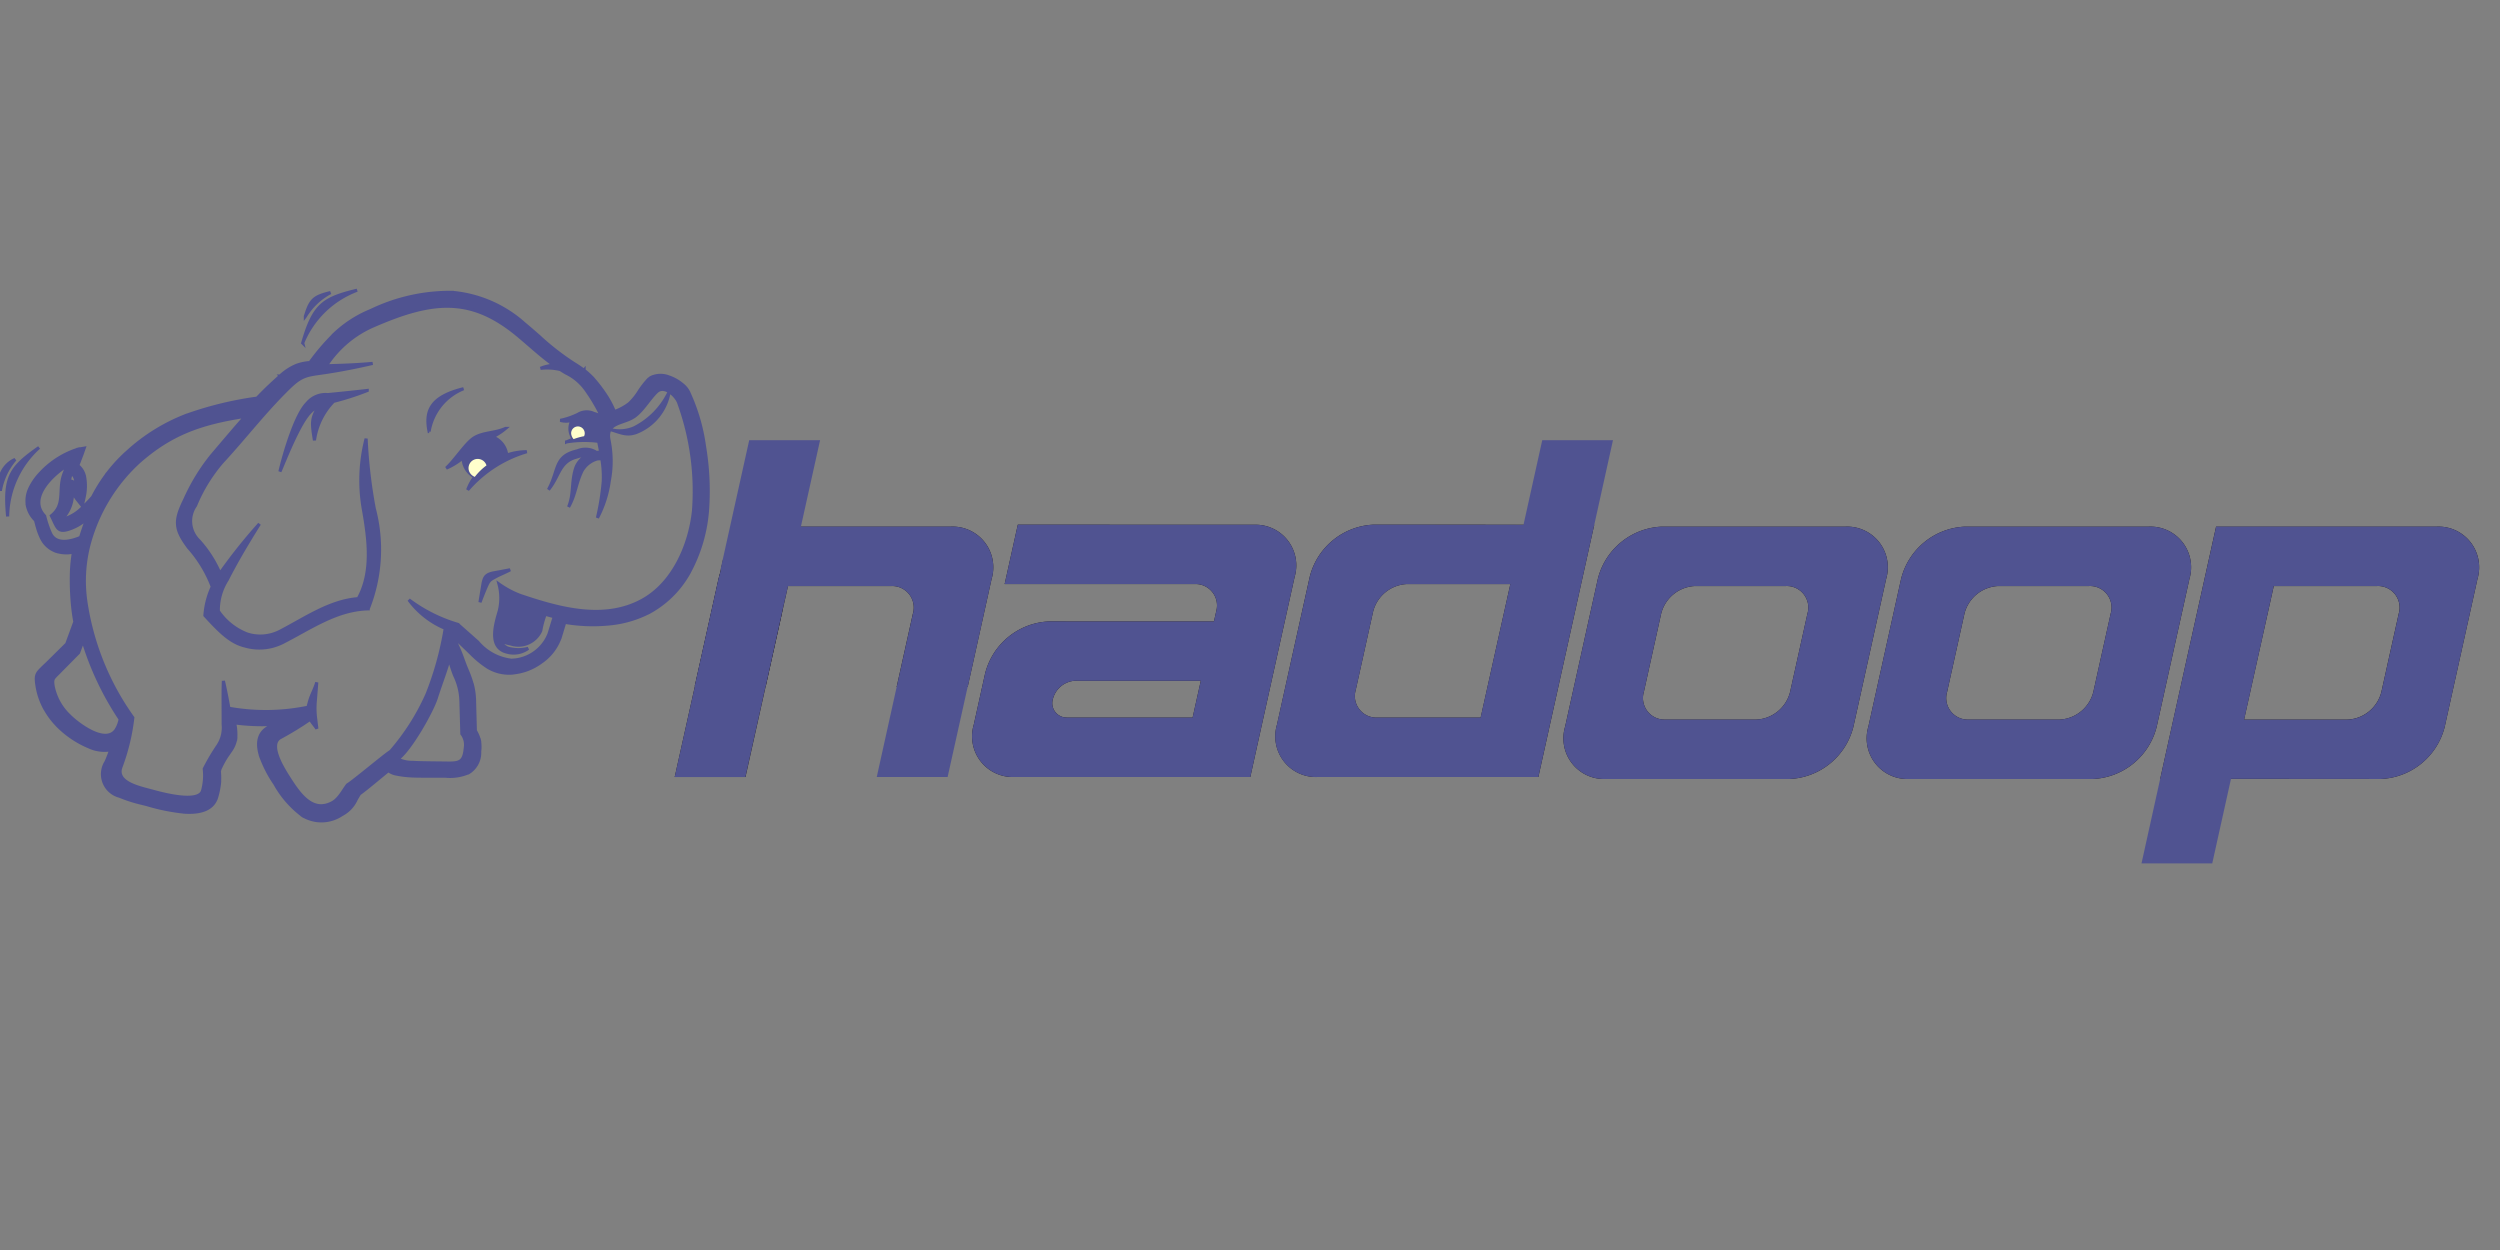 <svg xmlns="http://www.w3.org/2000/svg" xmlns:xlink="http://www.w3.org/1999/xlink" width="200" height="100" viewBox="0 0 200 100">
  <rect x="0" y="0" width="200" height="100" fill="#808080" stroke="none"/>
  <defs>
    <clipPath id="clip-custom_1">
      <rect width="200" height="100"/>
    </clipPath>
  </defs>
  <g id="custom_1" data-name="custom – 1" clip-path="url(#clip-custom_1)">
    <path id="Path_1" data-name="Path 1" d="M117,56h0Z" transform="translate(0 25)" fill="#02c8b7"/>
    <g id="g10" transform="translate(-47.439 236.256)">
      <path id="path20" d="M322.8-142.522h11.717l1.451-6.6c3.344,0,6.8.022,10.14.022a7.654,7.654,0,0,0,4.363-1.375,7.489,7.489,0,0,0,3.142-4.633q1.1-5.024,2.214-10.047c.422-1.912.97-4.071-.4-5.8-1.261-1.589-2.934-1.712-4.771-1.712q-19.844.022-39.688,0a7.682,7.682,0,0,0-3.621,1.034,5.4,5.4,0,0,0-3.426-1.034H285.765l1.487-6.693H275.517l-1.451,6.53H263.745a7.384,7.384,0,0,0-3.99,1.215,5.816,5.816,0,0,0-3.425-1.034H222.264l1.56-6.784-11.717-.018-6.755,30.213,11.706,0,3.521-15.463h3.961c.471,0,.379.268.3.623l-3.33,14.839h77.605a7.258,7.258,0,0,0,3.533-.877,5.841,5.841,0,0,0,3.627,1.027l17.974-.151Zm-50.686-22.153h-3.454c-.606,0-.769.276-.89.82l-1.3,5.819c-.123.558.159.649.647.649h3.362Zm19.816.141h3.69c.71,0,.671.372.543.947l-1.268,5.7c-.147.664-.561.652-1.131.652h-3.755c-.552,0-.557-.326-.458-.772q.631-2.85,1.263-5.7C290.972-164.409,291.249-164.534,291.932-164.534Zm24.289,0h3.69c.71,0,.671.372.543.947l-1.268,5.7c-.147.664-.561.652-1.131.652H314.3c-.552,0-.556-.326-.458-.772q.631-2.85,1.263-5.7C315.261-164.409,315.538-164.534,316.222-164.534Zm21.661,7.355h3.454c.606,0,.769-.276.89-.82l1.3-5.819c.123-.558-.159-.649-.647-.649h-3.362l-1.633,7.288" transform="translate(-108.864 -23.156)" fill="none" fill-rule="evenodd"/>
      <path id="path22" d="M458.034-152.144h14.717A3.255,3.255,0,0,1,476-147.968l-2.622,11.836a5.523,5.523,0,0,1-5.1,4.176H453.562a3.255,3.255,0,0,1-3.251-4.176l2.622-11.836A5.523,5.523,0,0,1,458.034-152.144Zm2.668,4.752h7.277a1.722,1.722,0,0,1,1.721,2.209l-1.388,6.265a2.923,2.923,0,0,1-2.7,2.209h-7.277a1.722,1.722,0,0,1-1.72-2.209L458-145.182a2.922,2.922,0,0,1,2.7-2.209" transform="translate(-277.667 -41.981)" fill="#1f1917" fill-rule="evenodd"/>
      <path id="path24" d="M536.139-152.144h14.718a3.255,3.255,0,0,1,3.251,4.176l-2.622,11.836a5.524,5.524,0,0,1-5.1,4.176H531.667a3.255,3.255,0,0,1-3.251-4.176l2.622-11.836A5.523,5.523,0,0,1,536.139-152.144Zm2.668,4.752h7.277a1.722,1.722,0,0,1,1.72,2.209l-1.388,6.265a2.923,2.923,0,0,1-2.7,2.209H536.44a1.722,1.722,0,0,1-1.72-2.209l1.388-6.265a2.922,2.922,0,0,1,2.7-2.209" transform="translate(-331.512 -41.981)" fill="#1f1917" fill-rule="evenodd"/>
      <path id="path26" d="M608.282-152.144h17.664a3.255,3.255,0,0,1,3.251,4.176l-2.622,11.836a5.524,5.524,0,0,1-5.1,4.176l-17.664-.008Zm4.618,4.752h8.273a1.723,1.723,0,0,1,1.72,2.209l-1.388,6.265a2.924,2.924,0,0,1-2.7,2.209h-8.28" transform="translate(-383.558 -41.981)" fill="#1f1917" fill-rule="evenodd"/>
      <path id="path30" d="M397.017-132.467H379.353a3.255,3.255,0,0,1-3.251-4.176l2.622-11.836a5.523,5.523,0,0,1,5.1-4.176l17.664.008Zm-4.618-4.752h-8.273a1.722,1.722,0,0,1-1.72-2.209l1.388-6.265a2.924,2.924,0,0,1,2.7-2.209h8.281" transform="translate(-226.508 -41.629)" fill="#1f1917" fill-rule="evenodd"/>
      <path id="path34" d="M233.377-152.144h13.5a3.255,3.255,0,0,1,3.251,4.176l-1.917,8.653h-5.686l1.3-5.867a1.722,1.722,0,0,0-1.721-2.209H233.74c-1.215,0-.126.995-.395,2.209l-1.283,5.789h-5.686l1.9-8.575a5.523,5.523,0,0,1,5.1-4.176" transform="translate(-123.358 -41.981)" fill="#1f1917" fill-rule="evenodd"/>
      <path id="path36" d="M221.213-126.433l3.881-17.469h5.671l-3.887,17.469" transform="translate(-119.798 -47.663)" fill="#1f1917" fill-rule="evenodd"/>
      <path id="path42" d="M320.128-132.463h-18.88A3.255,3.255,0,0,1,298-136.639l.761-3.434h0l.146-.66a5.523,5.523,0,0,1,5.1-4.176l13.21.006.195-.877a1.711,1.711,0,0,0-1.649-2.119H300.473l1.053-4.75,18.978.005a3.251,3.251,0,0,1,3.169,4.174l-.357,1.612h0l-.434,1.956h0l-2.227,10.048h0Zm-14.675-4.752H315.51l.654-2.942h-9.886a1.451,1.451,0,0,0-.146-.008h0a1.944,1.944,0,0,0-1.8,1.472h0a1.147,1.147,0,0,0,1.119,1.472v.006" transform="translate(-172.663 -41.633)" fill="#1f1917" fill-rule="evenodd"/>
      <path id="path44" d="M458.034-152.144h14.717A3.255,3.255,0,0,1,476-147.968l-2.622,11.836a5.523,5.523,0,0,1-5.1,4.176H453.562a3.255,3.255,0,0,1-3.251-4.176l2.622-11.836A5.523,5.523,0,0,1,458.034-152.144Zm2.668,4.752h7.277a1.722,1.722,0,0,1,1.721,2.209l-1.388,6.265a2.923,2.923,0,0,1-2.7,2.209h-7.277a1.722,1.722,0,0,1-1.72-2.209L458-145.182a2.922,2.922,0,0,1,2.7-2.209" transform="translate(-277.667 -41.981)" fill="#505391" fill-rule="evenodd"/>
      <path id="path46" d="M536.139-152.144h14.718a3.255,3.255,0,0,1,3.251,4.176l-2.622,11.836a5.524,5.524,0,0,1-5.1,4.176H531.667a3.255,3.255,0,0,1-3.251-4.176l2.622-11.836A5.523,5.523,0,0,1,536.139-152.144Zm2.668,4.752h7.277a1.722,1.722,0,0,1,1.72,2.209l-1.388,6.265a2.923,2.923,0,0,1-2.7,2.209H536.44a1.722,1.722,0,0,1-1.72-2.209l1.388-6.265a2.922,2.922,0,0,1,2.7-2.209" transform="translate(-331.512 -41.981)" fill="#505391" fill-rule="evenodd"/>
      <path id="path48" d="M604.97,114.094l-3.689,16.618-.786,3.562L599,141.039h5.659l1.5-6.765,12,.01a5.517,5.517,0,0,0,5.1-4.174l2.621-11.832a3.262,3.262,0,0,0-3.252-4.183Zm4.611,4.756h8.28a1.724,1.724,0,0,1,1.718,2.213l-1.388,6.261a2.927,2.927,0,0,1-2.7,2.213h-8.28Z" transform="translate(-380.241 -308.222)" fill="#505391" fill-rule="evenodd"/>
      <path id="path52" d="M397.317,91.844l-1.5,6.765-12-.01a5.516,5.516,0,0,0-5.1,4.174l-2.63,11.842a3.254,3.254,0,0,0,3.252,4.174h17.666l4.475-20.18,1.495-6.765h-5.659Zm-10.833,11.512h8.28l-2.378,10.677h-8.27a1.717,1.717,0,0,1-1.718-2.2l1.388-6.27A2.917,2.917,0,0,1,386.484,103.356Z" transform="translate(-226.498 -292.883)" fill="#505391" fill-rule="evenodd"/>
      <path id="path56" d="M227.178,91.844l-2.291,10.328h.029l-.1.408c-.036.118-.07.238-.1.359l-1.9,8.571h.019l-1.621,7.28h5.659l1.621-7.28h.01l1.281-5.785c0-.009,0-.02,0-.029l.5-2.184h8.26a1.73,1.73,0,0,1,1.728,2.213l-1.3,5.863-1.592,7.2h5.669l1.6-7.2h.01l1.912-8.648a3.261,3.261,0,0,0-3.252-4.184H231.313l1.534-6.911h-5.669Z" transform="translate(-119.802 -292.883)" fill="#505391" fill-rule="evenodd"/>
      <path id="path64" d="M320.128-132.463h-18.88A3.255,3.255,0,0,1,298-136.639l.761-3.434h0l.146-.66a5.523,5.523,0,0,1,5.1-4.176l13.21.006.195-.877a1.711,1.711,0,0,0-1.649-2.119H300.473l1.053-4.75,18.978.005a3.251,3.251,0,0,1,3.169,4.174l-.357,1.612h0l-.434,1.956h0l-2.227,10.048h0Zm-14.675-4.752H315.51l.654-2.942h-9.886a1.451,1.451,0,0,0-.146-.008h0a1.944,1.944,0,0,0-1.8,1.472h0a1.147,1.147,0,0,0,1.119,1.472v.006" transform="translate(-172.663 -41.633)" fill="#505391" fill-rule="evenodd"/>
      <path id="path66" d="M59.157-185.49l-.7,1.9-1.725,1.709c-.629.623-.764.619-.616,1.5a5.572,5.572,0,0,0,1.588,3.021c.963.966,2.986,2.333,4.442,1.688a10.2,10.2,0,0,1-.543,1.5c-.976,2.14,1.4,2.559,3.067,3.01,1.384.374,4.779,1.371,5.269-.447a4.794,4.794,0,0,0,.176-2.039,7.855,7.855,0,0,1,.924-1.643,2.131,2.131,0,0,0,.347-1.9c-.021-.173-.046-.363-.075-.561a17.571,17.571,0,0,0,4.846.045c-.49.286-.982.536-1.63.869-1.539.791-.089,3.125.575,4.147,1.392,2.145,2.64,3.621,4.991,2.348.79-.428.851-.883,1.344-1.619.272-.149,1.676-1.343,2.51-2.017.316.379.922.449,1.84.516.462.034,2.274.022,2.754.025,1.441.009,2.306-.141,2.418-1.711a2.044,2.044,0,0,0-.345-1.554q-.033-1.232-.066-2.464a5.777,5.777,0,0,0-.565-2.357c-.33-.785-.515-1.455-.9-2.216.053-.3.095-.606.123-.928l1.47,1.416c.934.9,1.705,1.634,3.129,1.567a4.242,4.242,0,0,0,3.615-2.667l.434-1.431a10.769,10.769,0,0,0,6.8-.713c2.864-1.528,4.2-4.6,4.533-7.851.266-2.629-.246-7.051-1.5-9.45-.369-.705-2.033-1.6-2.763-.859-.55.557-.927,1.406-1.521,1.913a5.4,5.4,0,0,1-1.528.793,8.785,8.785,0,0,0-1.621-2.664,6.542,6.542,0,0,0-1.763-1.411,36.592,36.592,0,0,1-3.784-3.053c-3.879-3.2-7.21-3.1-12.043-1.066a10.87,10.87,0,0,0-4.832,4.18,3.326,3.326,0,0,0-2.345,1.007c-.667.588-1.288,1.194-1.889,1.821-4.518.72-7.323,1.581-10.292,4.212a12.037,12.037,0,0,0-2.771,3.592,5.992,5.992,0,0,1-2.107,1.746c-.591.227-.58.227-.788-.329.7-.528.692-1.522.757-2.422.443.021.61.518.911.9.178-.8.281-2.031-.556-2.465.136-.364.29-.731.431-1.132-1.235.214-5.469,3.068-3.21,5.245a7.087,7.087,0,0,0,.462,1.429,2.009,2.009,0,0,0,2.692.864,15,15,0,0,0-.167,4.6,13.718,13.718,0,0,0,.2,1.408" transform="translate(-5.432 -0.998)" fill="none" fill-rule="evenodd"/>
      <path id="path68" d="M58.79-186.028l-.28.763-.537-.2.28-.763Zm-.28.763-.417,1.134-.537-.2.417-1.134Zm-.417,1.134-.067.1-.2-.2Zm-.067.1-.914.905-.4-.4.914-.905Zm-.914.905-.811.8-.4-.4.811-.8Zm-.811.8c-.124.122-.166.163-.2.2l-.4-.414.2-.19Zm-.2.2c-.366.352-.438.422-.333,1.052l-.563.094c-.155-.928-.047-1.032.5-1.56Zm-.333,1.052a5.1,5.1,0,0,0,.518,1.528l-.508.266a5.663,5.663,0,0,1-.574-1.7Zm.518,1.528a5.554,5.554,0,0,0,.99,1.339l-.4.4a6.127,6.127,0,0,1-1.093-1.475Zm.99,1.339a7.094,7.094,0,0,0,2.313,1.543l-.2.534a7.708,7.708,0,0,1-2.516-1.675Zm2.313,1.543a2.4,2.4,0,0,0,1.812.085l.23.523a2.941,2.941,0,0,1-2.243-.073l.2-.534Zm1.812.085.552-.244-.161.582-.276-.076Zm.391.338c-.072.26-.156.526-.252.793L61-175.637c.092-.253.171-.505.239-.75Zm-.252.793c-.09.249-.192.5-.307.753l-.521-.237c.106-.233.2-.472.289-.711Zm-.307.753a1.323,1.323,0,0,0,.809,1.977l-.237.521a1.823,1.823,0,0,1-1.093-2.735Zm.809,1.977a10.633,10.633,0,0,0,1.674.534l-.143.552a11.155,11.155,0,0,1-1.768-.565l.237-.521Zm1.674.534.4.1-.145.552-.4-.1Zm.4.1a15.5,15.5,0,0,0,2.915.588l-.036.572a15.973,15.973,0,0,1-3.024-.608Zm2.915.588c.956.061,1.808-.1,2.005-.832l.552.145c-.293,1.086-1.384,1.336-2.593,1.259Zm2.005-.832a5.517,5.517,0,0,0,.19-.984l.572.047a6.079,6.079,0,0,1-.21,1.083Zm.19-.984a5.034,5.034,0,0,0-.022-.955l.568-.054a5.6,5.6,0,0,1,.026,1.056Zm-.022-.955.022-.143.262.116Zm.022-.143a7.611,7.611,0,0,1,.824-1.5l.472.322a7.153,7.153,0,0,0-.772,1.412Zm.824-1.5.125-.185.474.32-.127.187Zm.125-.185a1.834,1.834,0,0,0,.351-.764l.566.078a2.335,2.335,0,0,1-.443,1.006l-.474-.32Zm.351-.764a3.954,3.954,0,0,0-.051-.945l.568-.065a4.224,4.224,0,0,1,.049,1.088Zm-.051-.945c-.014-.117-.026-.21-.034-.27l.566-.072c.017.129.029.219.036.277Zm-.034-.27c-.006-.049-.021-.146-.04-.282l.566-.083c.009.061.022.156.04.293Zm-.04-.282-.056-.382.381.057-.042.283Zm.325-.324a16.776,16.776,0,0,0,2.394.187l0,.572a17.346,17.346,0,0,1-2.477-.194Zm2.394.187a18.283,18.283,0,0,0,2.376-.144l.067.568a18.849,18.849,0,0,1-2.445.148l0-.572Zm2.376-.144.177.532-.143-.248Zm.177.532c-.462.269-.923.506-1.511.808l-.262-.51c.581-.3,1.036-.532,1.487-.795Zm-1.511.808-.131.067-.262-.51.131-.067Zm-.131.067c-.6.311-.61.963-.4,1.647l-.545.17c-.293-.936-.254-1.846.68-2.327Zm-.4,1.647a9.246,9.246,0,0,0,1.08,2.09l-.479.311a9.764,9.764,0,0,1-1.146-2.23l.545-.17Zm1.08,2.09a7.592,7.592,0,0,0,2.045,2.367l-.3.487a8.027,8.027,0,0,1-2.226-2.544Zm2.045,2.367a2.4,2.4,0,0,0,2.571-.116l.271.505a2.915,2.915,0,0,1-3.139.1Zm2.571-.116a2.08,2.08,0,0,0,.9-.972l.5.282a2.55,2.55,0,0,1-1.133,1.2Zm.9-.972c.091-.159.191-.334.337-.553l.474.317c-.117.175-.219.354-.313.517l-.5-.282Zm.337-.553.1-.093.137.251-.237-.159Zm.1-.093c.167-.092.881-.681,1.575-1.255l.365.44c-.718.593-1.456,1.2-1.665,1.317l-.275-.5Zm1.575-1.255c.357-.3.71-.587.893-.734l.36.447c-.335.271-.61.5-.888.728Zm.893-.734.219-.177.181.217-.22.183Zm.4.04a.966.966,0,0,0,.54.28l-.132.557a1.5,1.5,0,0,1-.849-.47Zm.54.28a7.387,7.387,0,0,0,1.1.133l-.04.572a7.721,7.721,0,0,1-1.191-.148Zm1.1.133c.352.025,1.475.025,2.2.025v.572c-.741,0-1.888,0-2.24-.025Zm2.2.025h.535l0,.572h-.533v-.572Zm.535,0a3.339,3.339,0,0,0,1.565-.226l.282.5a3.754,3.754,0,0,1-1.849.3l0-.572Zm1.565-.226c.323-.183.517-.544.566-1.219l.572.04a1.872,1.872,0,0,1-.856,1.677Zm.566-1.219a2.64,2.64,0,0,0-.008-.73l.559-.123a3.032,3.032,0,0,1,.022.894Zm-.008-.73a2.541,2.541,0,0,0-.3-.664l.5-.28a2.942,2.942,0,0,1,.359.82l-.559.123Zm-.3-.664-.036-.133.286-.007Zm-.036-.133q-.017-.616-.033-1.232l.572-.013q.016.616.033,1.232Zm-.033-1.232q-.016-.616-.033-1.232l.572-.013q.016.616.033,1.232Zm-.033-1.232a5.049,5.049,0,0,0-.147-1.139l.554-.139a5.6,5.6,0,0,1,.165,1.264Zm-.147-1.139a7.9,7.9,0,0,0-.4-1.114l.528-.221a8.383,8.383,0,0,1,.423,1.2Zm-.4-1.114c-.125-.3-.233-.587-.338-.871l.537-.2c.1.27.2.546.329.846Zm.2-1.069h0l-.268.1Zm-.537.2a12.184,12.184,0,0,0-.555-1.329l.512-.257a12.666,12.666,0,0,1,.58,1.387Zm-.555-1.329-.026-.178.282.049Zm-.026-.178c.028-.16.052-.308.07-.442l.566.072c-.023.175-.047.33-.072.469Zm.07-.442c.016-.122.033-.274.049-.461l.572.047c-.012.135-.031.3-.056.485l-.566-.072Zm.049-.461.053-.6.431.415-.2.207Zm.484-.183.841.81-.4.414-.841-.81Zm.841.81.629.606-.4.414-.629-.606Zm.629.606a7.587,7.587,0,0,0,1.328,1.106l-.291.494a8,8,0,0,1-1.433-1.186Zm1.328,1.106a2.739,2.739,0,0,0,1.59.382l.027.572a3.287,3.287,0,0,1-1.907-.46Zm1.59.382a3.954,3.954,0,0,0,2.083-.8l.34.46a4.539,4.539,0,0,1-2.4.908Zm2.083-.8a3.4,3.4,0,0,0,1.271-1.667l.548.166a3.974,3.974,0,0,1-1.479,1.962Zm1.271-1.667.2-.661.548.166-.2.661Zm.2-.661.234-.77.548.166-.234.77Zm.234-.77.075-.245.252.048-.053.281Zm.326-.2a12.729,12.729,0,0,0,3.633.168l.056.568a13.294,13.294,0,0,1-3.794-.175Zm3.633.168a8.145,8.145,0,0,0,2.976-.853l.268.505a8.723,8.723,0,0,1-3.189.916Zm2.976-.853a7.475,7.475,0,0,0,2.965-2.922l.5.284a8.044,8.044,0,0,1-3.193,3.144Zm2.965-2.922h0l.248.143-.248-.142Zm0,0a11.8,11.8,0,0,0,1.418-4.7l.568.054a12.388,12.388,0,0,1-1.489,4.934Zm1.418-4.7a20.965,20.965,0,0,0-.225-5.052l.564-.089a21.548,21.548,0,0,1,.23,5.195Zm-.225-5.052a14.542,14.542,0,0,0-1.245-4.239l.508-.264a15.111,15.111,0,0,1,1.3,4.414Zm-1.245-4.239a1.168,1.168,0,0,0-.216-.275l.4-.409a1.747,1.747,0,0,1,.323.421l-.508.264Zm-.216-.275a2.735,2.735,0,0,0-.987-.6l.186-.541a3.329,3.329,0,0,1,1.2.733Zm-.987-.6a1.257,1.257,0,0,0-.955-.022l-.264-.508a1.8,1.8,0,0,1,1.4-.011l-.186.541Zm-.955-.022a.581.581,0,0,0-.146.108l-.409-.4a1.163,1.163,0,0,1,.291-.215Zm-.146.108a6.11,6.11,0,0,0-.645.838l-.472-.322a6.593,6.593,0,0,1,.708-.916Zm-.645.838a5.437,5.437,0,0,1-.895,1.093l-.371-.436a4.992,4.992,0,0,0,.794-.979l.472.322Zm-.895,1.093a4.8,4.8,0,0,1-1.395.755l-.212-.532a4.353,4.353,0,0,0,1.236-.659l.371.436Zm-1.395.755-.211.085-.217-.53.215-.087Zm-.211.085-.273.113-.1-.279.268-.1Zm-.377-.167a7.366,7.366,0,0,0-.675-1.365l.485-.3a7.934,7.934,0,0,1,.726,1.473Zm-.675-1.365a10.83,10.83,0,0,0-.9-1.213l.438-.367a11.412,11.412,0,0,1,.944,1.276Zm-.9-1.213a4.679,4.679,0,0,0-.771-.736l.346-.454a5.234,5.234,0,0,1,.863.823Zm-.771-.736c-.267-.2-.571-.394-.925-.616l.3-.485c.359.224.666.418.967.647Zm-.925-.616a20.862,20.862,0,0,1-2.687-2.107l.376-.431a20.428,20.428,0,0,0,2.616,2.053Zm-2.687-2.107c-.359-.315-.722-.633-1.127-.967l.365-.443c.375.309.758.645,1.138.978l-.376.431Zm-1.127-.967a9.422,9.422,0,0,0-5.5-2.43l.036-.572a9.963,9.963,0,0,1,5.828,2.56l-.365.443Zm-5.5-2.43a14.04,14.04,0,0,0-6.251,1.407l-.221-.528a14.566,14.566,0,0,1,6.508-1.452Zm-6.251,1.407a8.837,8.837,0,0,0-2.668,1.691l-.387-.42a9.388,9.388,0,0,1,2.833-1.8Zm-2.668,1.691a17.283,17.283,0,0,0-2.046,2.4l-.458-.342a17.747,17.747,0,0,1,2.118-2.474Zm-2.046,2.4-.081.108-.134.007L77.2-206.6Zm-.215.115a3.21,3.21,0,0,0-1.063.2l-.212-.532a3.733,3.733,0,0,1,1.246-.242Zm-1.063.2a3.86,3.86,0,0,0-1.108.735l-.378-.429a4.4,4.4,0,0,1,1.274-.837Zm-1.108.735q-.491.433-.959.887l-.4-.411q.471-.456.979-.9Zm-.959.887h0l-.2-.207.2.206Zm0,0q-.465.45-.911.916l-.414-.4q.454-.474.928-.934Zm-.911.916-.162.084-.045-.282Zm-.162.084a27.7,27.7,0,0,0-5.669,1.375l-.206-.534a28.253,28.253,0,0,1,5.785-1.4l.089.563Zm-5.669,1.375a14.381,14.381,0,0,0-4.479,2.77l-.378-.429a14.928,14.928,0,0,1,4.651-2.876Zm-4.479,2.77a11.673,11.673,0,0,0-1.544,1.656l-.454-.346a12.239,12.239,0,0,1,1.62-1.738Zm-1.544,1.656a12.243,12.243,0,0,0-1.161,1.851l-.51-.259a12.826,12.826,0,0,1,1.217-1.938Zm-1.161,1.851-.042.062-.212-.191Zm-.042.062a14.283,14.283,0,0,1-1,1.038l-.382-.427a13.639,13.639,0,0,0,.956-.993Zm-1,1.038a3.961,3.961,0,0,1-1.219.785l-.206-.535a3.418,3.418,0,0,0,1.042-.677Zm-1.219.785h0l-.1-.267Zm0,0c-.367.141-.547.212-.75.126l.221-.528c.009,0,.1-.047.325-.133Zm-.75.126h0l.112-.263-.111.264Zm0,0c-.214-.091-.274-.267-.407-.622l.537-.2c.075.2.074.287.094.3Zm-.407-.622-.075-.2.172-.129.171.229Zm.1-.329c.526-.4.576-1.182.624-1.94l.572.036a2.925,2.925,0,0,1-.854,2.362Zm.624-1.94c.006-.1.013-.2.018-.273l.572.04c-.008.1-.013.186-.018.269Zm.018-.273.02-.279.279.013-.013.286Zm.3-.266c.472.022.687.355.919.715l-.481.309c-.148-.23-.286-.443-.465-.451Zm.919.715c.065.1.131.2.2.293l-.447.355c-.089-.112-.163-.227-.236-.339Zm.258.532-.131.586-.372-.469.224-.178Zm-.559-.123a3.567,3.567,0,0,0,.066-1.463l.557-.125a4.109,4.109,0,0,1-.064,1.711Zm.066-1.463a.963.963,0,0,0-.474-.686l.261-.51a1.51,1.51,0,0,1,.769,1.07Zm-.474-.686-.226-.117.089-.237.268.1Zm-.138-.354c.042-.113.1-.27.167-.431l.532.208c-.05.126-.1.253-.162.422Zm.167-.431c.084-.215.171-.436.262-.7l.541.188c-.081.232-.178.477-.271.716Zm.485-.883.48-.083-.161.459-.271-.094Zm.1.564a6.363,6.363,0,0,0-2.66,1.7l-.414-.4a7.015,7.015,0,0,1,2.978-1.868Zm-2.66,1.7a4.072,4.072,0,0,0-.765,1.06l-.519-.239a4.634,4.634,0,0,1,.87-1.216Zm-.765,1.06a1.77,1.77,0,0,0-.179,1.055l-.564.1a2.317,2.317,0,0,1,.223-1.391Zm-.179,1.055a1.72,1.72,0,0,0,.544.941l-.4.414a2.279,2.279,0,0,1-.711-1.258Zm.544.941.079.139-.277.068Zm.079.139c.073.3.138.546.209.771l-.545.17c-.074-.235-.142-.5-.218-.8Zm.209.771a4.417,4.417,0,0,0,.235.6l-.516.246a4.983,4.983,0,0,1-.264-.679Zm.235.6a1.5,1.5,0,0,0,.907.809l-.174.545a2.06,2.06,0,0,1-1.249-1.109Zm.907.809a2.156,2.156,0,0,0,1.423-.088l.208.532a2.727,2.727,0,0,1-1.806.1Zm1.423-.088.5-.194-.113.52-.279-.06Zm.383.326a11.225,11.225,0,0,0-.243,2l-.572-.02a11.783,11.783,0,0,1,.257-2.1Zm-.243,2a20.612,20.612,0,0,0,.083,2.519l-.572.047a21.079,21.079,0,0,1-.083-2.586Zm.083,2.519q.032.368.075.679l-.566.076c-.036-.257-.064-.493-.082-.708Zm.075.679c.032.228.071.461.117.7l-.561.107q-.069-.36-.121-.73Zm.117.7-.012.152-.268-.1" transform="translate(-4.797 -0.361)" fill="#505391" stroke="#505391" stroke-width="0.25"/>
      <path id="path70" d="M74.575-201.617,70.807-201,67.369-199.5l-2.92,1.837L61.67-194.27l-1.57,1.663-1.518.559-.4-.981.7-1.013.158-1.429.47.019.514.469-.139-1.456-.569-.382.017-.555-1.349.763-1.222,1.441-.255,1.288.522,1.031.487,1.752.991.469,1.042-.051.988-.574-.659,3.344.659,3.721-.726,1.718-2.377,2.561.423,1.53,1.126,1.773,2.123,1.494,1.126.154,1.252.042-.781,3.207,2.873,1.177,3.579.471,1.224-.8.094-2.166,1.366-2.261.094-1.79,3.3.236,3.061-.283-3.061,1.837.518,2.213,1.931,3.014,1.884.8,1.507-.612.612-1.224,3.155-2.4.612.518,4.945.188.989-.8.094-1.413-.33-.612-.236-3.815-1.648-3.3.282-1.46.989.518,2.779,2.59,1.366.094,1.507-.612,1.507-1.13.753-2.449,4.427.283,2.684-1.036,2.166-2.025,1.554-2.92.2-1.809.178-1.628-.33-4-.618-2.609-.23-.97-.848-1.13-1.177-.377-2.072,2.261-1.884.659-1.648-2.732-1.648-1.507-.895-.565-3.579-2.967-2.873-1.554-2.873-.236-3.344.565-2.92,1.083L80.7-206.751l-1.6,1.931-1.648.471-2.873,2.732Z" transform="translate(-6.252 -2.063)" fill="none" fill-rule="evenodd"/>
      <path id="path72" d="M71.555-174.137c-3.227,3.764-2.51,8.329-1.616,12.8l-1.432-3.618-.528-3.317q.075-1.7.151-3.392l1.357-3.241,2.035-3.015,3.166-2.638,3.467-1.432,4.07-.528-3.769,4.3c-3.026.982-4.811,1.642-6.9,4.082" transform="translate(-14.16 -21.043)" fill="none" fill-rule="evenodd"/>
      <path id="path74" d="M105.15-192.465a24.9,24.9,0,0,0-4.9,6.4c-1.021,1.833-2.167,3.6-3.241,5.407a6.725,6.725,0,0,0-.757,2.738L94.673-179.8l.754-2.261,2.563-4.6,5.427-5.352,1.734-.452" transform="translate(-32.562 -14.184)" fill="none" fill-rule="evenodd"/>
      <path id="path76" d="M139.819-209.937c-1.8.674-4.781.9-4.988,2.958a5.311,5.311,0,0,0,.993,3.75c-2.181-2.256-2.72-1.907-6.935-1.206L130.7-207l3.166-1.96,4.07-.9,1.884-.075" transform="translate(-56.151 -2.139)" fill="none" fill-rule="evenodd"/>
      <path id="path78" d="M176.808-127.481c.6.369.585.637.485.89l1.416-.566.917-1.231.681-1.755-.87-.654-3.8.485-.283.769.081,1.092.364.647.566.283.445.04" transform="translate(-88.182 -56.697)" fill="none" fill-rule="evenodd"/>
      <path id="path80" d="M173.454-141.053c-1.906.55-1.891.7-2.454,2.592a7.512,7.512,0,0,1,2.454-2.592" transform="translate(-85.182 -49.627)" fill="none" fill-rule="evenodd"/>
      <path id="path82" d="M209.766-186.606a1.843,1.843,0,0,0-.88.542,5.2,5.2,0,0,1-1.6,1.7,4.983,4.983,0,0,1-1.175.514c-.334.1-.535.011-.819.215l.506.089h1.116l1.375-.849.809-.849.669-1.358" transform="translate(-108.821 -18.223)" fill="none" fill-rule="evenodd"/>
      <path id="path84" d="M116.322-182.865a29.871,29.871,0,0,1-2.541,5.668,17,17,0,0,0,3.171-4.674c.324-.689.385-1.5,1.287-1.2.04.688.186,1.375.226,2.063.487-3.493,1.862-4.954,5.056-6.31l-2.71.324-2.548.566-1.254,1.82-.688,1.739" transform="translate(-45.735 -17.735)" fill="none" fill-rule="evenodd"/>
      <path id="path86" d="M115.506-173.25c.689,3.242,1.681,6.354,2.112,9.648.28,2.14.31,3.169-.766,5.015a7.093,7.093,0,0,0-3.046.43c-4.532,1.486-7.131,3.67-10.184-.731l2.924,1.378,2.085-.41,3.681-2.144,2.872-.566.93-3.883-.688-5.137q-.04-1.213-.081-2.427l.162-1.173" transform="translate(-38.731 -27.431)" fill="none" fill-rule="evenodd"/>
      <path id="path88" d="M154-116.829c-.381,2.634.877,4.05.356,4.778-.147.206-.347.565-.57.664-.8.352-1.892-.066-1.97.14h-2.629l-1.052-.445,1.618-1.9,1.577-3.438,1.011-3.479h.526L154-116.829" transform="translate(-69.419 -63.789)" fill="none" fill-rule="evenodd"/>
      <path id="path90" d="M128.727-133.315a8.28,8.28,0,0,0,1.147,2.638,30.688,30.688,0,0,1-1.7,5.8,4.6,4.6,0,0,1-1.09,1.633,28.033,28.033,0,0,1-2.858,2.513c-.742.572-1.26.285-2.175.155-.389.706-.5,1.1-1.213,1.456-1.1.551-2.088-.636-2.953-1.335l1.873,2.926,1.294,1.214,1.092.162,1.456-.89.769-1.456,1.618-1.213,1.982-1.7,1.254-1.78,1.132-2.1,1.456-4.368q.061-.829.121-1.658l-1.82-.809c-.445-.418-.94-.768-1.385-1.186" transform="translate(-48.564 -54.962)" fill="none" fill-rule="evenodd"/>
      <path id="path92" d="M105.984-113.1a14.565,14.565,0,0,0,6.067-.971,16.652,16.652,0,0,1,1.7-2.144,7.29,7.29,0,0,0-.93,2.993l-.607.89-4.611.121-1.5-.162-.162-.162q.02-.283.04-.566" transform="translate(-40.332 -66.752)" fill="none" fill-rule="evenodd"/>
      <path id="path94" d="M87.463-113.931l-.158-1.436c-.349,2.1-.265,3.506-1.231,5.387a7.091,7.091,0,0,1-2.628,2,3.835,3.835,0,0,1,.062,1.216c-.179,1.36-2.9.759-4.018.7l5.386,1.387,1.213-.485.4-2.346,1.132-2.1.2-1.294-.364-3.034" transform="translate(-22.095 -67.335)" fill="none" fill-rule="evenodd"/>
      <path id="path96" d="M95.306-148.9a3.712,3.712,0,0,0,.328,2.348c.572,1.146,1.275,2.223,1.9,3.355q.1-1.133.2-2.265L95.306-148.9" transform="translate(-32.971 -44.219)" fill="none" fill-rule="evenodd"/>
      <path id="path98" d="M64.919-124.073l-.525,1.118a13.867,13.867,0,0,0,1.828,4.07,3.034,3.034,0,0,1-.647,1.294,14.478,14.478,0,0,0-2.343-.158l2.71,2.1,1.335-.243,1.335-1.335-1.9-2.953-1.791-3.9" transform="translate(-10.887 -61.333)" fill="none" fill-rule="evenodd"/>
      <path id="path100" d="M191.018-188.335a29.608,29.608,0,0,1,1.194,7.294c-.081,3.11-.687,7.039-3.569,8.914-3.227,2.1-7.015,1.107-10.556.207l4.328,1.78,4.045.2,2.751-.809,2.144-1.78,1.618-3.4.607-3.923-.485-3.843-.89-3.8-1.185-.843" transform="translate(-90.067 -17.031)" fill="none" fill-rule="evenodd"/>
      <path id="path102" d="M60.438-166.488c-1.465.953-2.041,1.372-1.88,3.139L59-161.761l.621.42.767.255,1.387-.329.712-2.208-1.971.967h-.456l-.511-.785.621-.913.328-1.734.42.128.511.4-.073-.913L61-167.054l-.347-.292-.219.858" transform="translate(-7.647 -31.501)" fill="none" fill-rule="evenodd"/>
      <path id="path104" d="M170.489-209.418a26.318,26.318,0,0,1,3.936,3.732c.4.571.85.863-.007,1.67a3.935,3.935,0,0,1,1.966-.143c1.318.159,2.553,2.033,2.632,3.375-.016.126-.366.411-1.385.692-.02.039-.575-.076-.561-.038.106.29.247.334.463.47a3.068,3.068,0,0,0,.3,1.171,8.9,8.9,0,0,1,1.9.183,1.709,1.709,0,0,1,.162,1.052l.728-.121-.2-1.658.647-1.092-.93-2.1-1.78-1.7-.171-.008-2-1.228-3.264-2.671-2.424-1.583" transform="translate(-84.83 -2.497)" fill="none" fill-rule="evenodd"/>
      <path id="path106" d="M166.574-177.333a2.121,2.121,0,0,1-.3.444,2.936,2.936,0,0,1,1,1.58l-1.837.912-1.554,1.49a2.305,2.305,0,0,1-1.182-1.349,1.828,1.828,0,0,1-1.066.083.874.874,0,0,0,.526-.173l.989-1.028L164.9-176.7l1.143-.373c.145-.06.39-.2.536-.265" transform="translate(-78.724 -24.616)" fill="none" fill-rule="evenodd"/>
      <path id="path108" d="M172.307-171.45c-1.948,1.049-3.813,2.1-4.809,4.1,0-2.528,2.538-3.641,4.809-4.1" transform="translate(-82.767 -28.671)" fill="none" fill-rule="evenodd"/>
      <path id="path110" d="M160.536-187.462a5.735,5.735,0,0,0-2.34,4.916,3.879,3.879,0,0,1,1.142-4.426l.732-.356.466-.134" transform="translate(-76.192 -17.633)" fill="none" fill-rule="evenodd"/>
      <path id="path136" d="M87.108-190.123c.3-.163.842-.386,1.141-.549-.307.052-.859.165-1.166.217-.821.139-.918.336-1.045,1.145-.06.381-.143.853-.2,1.234.161-.431.355-.931.542-1.342C86.575-189.853,86.687-189.894,87.108-190.123Zm-15.24-20.827a5.219,5.219,0,0,1,2.01-1.9C72.53-212.522,72.273-212.273,71.869-210.951Zm-.212,2.133a7.566,7.566,0,0,1,4.35-4.222C73.331-212.384,72.545-211.918,71.656-208.818ZM47.468-197a5.219,5.219,0,0,1,1.18-2.5A2.112,2.112,0,0,0,47.468-197Zm25.318,19.03q-.051-.414-.1-.828a6.521,6.521,0,0,1-.02-1.409q.058-.73.115-1.461c-.142.5-.425.99-.567,1.485-.057.2-.1.358-.131.506a16.668,16.668,0,0,1-6.335.082c-.135-.784-.3-1.6-.437-2.186-.042.656-.015,2.468-.018,3.483a2.6,2.6,0,0,1-.441,1.725,16.645,16.645,0,0,0-1.072,1.826A4.6,4.6,0,0,1,63.644-173c-.3,1.053-3.271.237-4.056.022-.967-.265-2.966-.658-2.463-1.947a16.587,16.587,0,0,0,.939-3.917,21.229,21.229,0,0,1-3.735-9.147,11.5,11.5,0,0,1,.422-5.358,13.712,13.712,0,0,1,3.83-5.975c2.5-2.192,4.833-3.072,8.488-3.628-.879.984-1.749,2.025-2.7,3.14a15.936,15.936,0,0,0-2.139,3.506c-.842,1.707-.824,2.356.292,3.854a10.03,10.03,0,0,1,1.9,3.136,6.529,6.529,0,0,0-.589,2.295c1.178,1.287,2.052,2.169,3.2,2.441a4.153,4.153,0,0,0,3.061-.3c2.228-1.139,4.29-2.61,6.8-2.671a12.864,12.864,0,0,0,.487-8.014,40.07,40.07,0,0,1-.653-5.6,13.388,13.388,0,0,0-.21,5.7c.422,2.381.749,5.011-.424,7.1-2.273.174-4.221,1.557-6.269,2.618a3.436,3.436,0,0,1-2.592.218,4.907,4.907,0,0,1-2.328-1.843,4.527,4.527,0,0,1,.708-2.5c.779-1.535,1.638-2.964,2.581-4.474a43.451,43.451,0,0,0-3.158,3.96,9.562,9.562,0,0,0-1.667-2.607,2.165,2.165,0,0,1-.287-2.825,12.71,12.71,0,0,1,2.145-3.489c1.777-1.919,3.405-4.055,5.349-5.946,1.055-1.026,1.484-.991,2.884-1.2,1.265-.192,2.5-.434,3.791-.734-1.248.116-2.454.159-3.669.189h-.038a8.508,8.508,0,0,1,3.83-3.22c4.779-2.076,7.816-2.3,11.571.856.973.818,1.823,1.612,2.81,2.318a3.555,3.555,0,0,0-1.074.255,4.518,4.518,0,0,1,1.584.093q.217.141.445.275a4.178,4.178,0,0,1,1.563,1.293,13.985,13.985,0,0,1,1.279,2.151c-.24-.086-.441-.158-.62-.211a1.328,1.328,0,0,0-.427-.115,1.334,1.334,0,0,0-.83.193l-.029.014a5.888,5.888,0,0,1-1.381.466,1.649,1.649,0,0,0,.867.013.634.634,0,0,1,.087-.027,1.33,1.33,0,0,0-.178.549,1.332,1.332,0,0,0,.143.741v0a.728.728,0,0,0,.141.22c-.183.067-.369.144-.561.228a8.81,8.81,0,0,1,2.563-.044c.057.274.115.564.169.86l-.323.025-.026,0a1.619,1.619,0,0,0-1.5-.131c-1.9.434-1.456,1.5-2.332,3.112.909-1.112.842-2.275,2.324-2.626a2.389,2.389,0,0,1,.814-.149,1.856,1.856,0,0,0-.929.97c-.407,1.149-.154,2.117-.6,3.189.554-.959.587-1.9,1.082-2.9a2.027,2.027,0,0,1,1.243-.952l.333-.007a8.479,8.479,0,0,1,.119,1.8,20.1,20.1,0,0,1-.468,2.929,8.948,8.948,0,0,0,.95-2.971,8.41,8.41,0,0,0-.029-3.276c-.275-1.475,1.244-1.235,2.125-1.93.648-.511,1.094-1.327,1.689-1.905s1.518.269,1.749.83a20.658,20.658,0,0,1,1.2,8.712c-.3,2.752-1.627,5.755-4.054,7.11-3.094,1.727-6.742.672-9.815-.364a7.549,7.549,0,0,1-1.689-.906,4.325,4.325,0,0,1,.019,2.161c-.332,1.12-.867,2.953.654,3.291a1.966,1.966,0,0,0,1.659-.312,3.062,3.062,0,0,1-1.45.029.944.944,0,0,1-.746-.646,2.459,2.459,0,0,0,.78.257A1.964,1.964,0,0,0,90.7-185.8a6.989,6.989,0,0,1,.361-1.319c.233.072.475.138.722.2l-.419,1.367a3.314,3.314,0,0,1-3.021,2.114,4.14,4.14,0,0,1-2.679-1.45c-.548-.488-1.076-.954-1.6-1.417a12.339,12.339,0,0,1-3.915-1.967,6.928,6.928,0,0,0,2.911,2.284,25.131,25.131,0,0,1-1.454,5.265,18.22,18.22,0,0,1-2.913,4.578c-.41.236-2.978,2.4-3.462,2.685-.36.478-.676,1.138-1.217,1.424-1.648.872-2.708-.8-3.595-2.207-.4-.642-1.526-2.492-.548-3.01a25.891,25.891,0,0,0,2.385-1.459c.139.253.376.5.531.749Zm5.731,2.989c-.835.674-2.238,1.868-2.51,2.017-.493.736-.554,1.191-1.344,1.619-2.351,1.272-3.6-.2-4.991-2.348-.663-1.022-2.113-3.356-.575-4.147.648-.333,1.14-.583,1.63-.869a17.568,17.568,0,0,1-4.846-.045c.029.2.055.388.075.561a2.13,2.13,0,0,1-.347,1.9,7.859,7.859,0,0,0-.924,1.643,4.794,4.794,0,0,1-.176,2.039c-.49,1.818-3.885.822-5.269.447-1.665-.45-4.044-.869-3.067-3.01a10.175,10.175,0,0,0,.543-1.5c-1.456.644-3.479-.722-4.442-1.688a5.572,5.572,0,0,1-1.588-3.021c-.148-.881-.012-.877.616-1.5l1.725-1.709.7-1.9a13.746,13.746,0,0,1-.2-1.409,14.987,14.987,0,0,1,.167-4.6A2.009,2.009,0,0,1,51-193.36a7.066,7.066,0,0,1-.462-1.429c-2.259-2.177,1.975-5.031,3.21-5.245-.141.4-.3.768-.432,1.132.838.434.735,1.669.557,2.465-.3-.38-.468-.878-.911-.9-.065.9-.054,1.894-.756,2.422.208.556.2.556.788.329a5.991,5.991,0,0,0,2.108-1.746,12.036,12.036,0,0,1,2.771-3.592c2.968-2.631,5.773-3.492,10.291-4.212.6-.627,1.223-1.233,1.89-1.822a3.325,3.325,0,0,1,2.345-1.007,10.871,10.871,0,0,1,4.832-4.179c4.833-2.034,8.164-2.132,12.043,1.066a36.589,36.589,0,0,0,3.784,3.053,6.543,6.543,0,0,1,1.763,1.411,8.789,8.789,0,0,1,1.621,2.663,5.382,5.382,0,0,0,1.528-.792c.594-.507.971-1.356,1.521-1.913.73-.739,2.394.153,2.763.859,1.254,2.4,1.766,6.821,1.5,9.45-.329,3.25-1.669,6.323-4.533,7.851a10.768,10.768,0,0,1-6.8.713l-.434,1.431a4.243,4.243,0,0,1-3.615,2.667c-1.424.067-2.2-.668-3.129-1.567l-1.47-1.415c-.028.321-.071.63-.124.928.386.762.571,1.431.9,2.216a5.774,5.774,0,0,1,.565,2.357q.033,1.232.066,2.464a2.045,2.045,0,0,1,.345,1.554c-.113,1.57-.977,1.72-2.418,1.711-.48,0-2.292.008-2.754-.025C79.438-174.53,78.833-174.6,78.517-174.98Zm4.859-8.564c-.29,1.035-.68,2.012-1.035,3.132-.337,1.06-2.063,4.139-3.079,4.885a2.622,2.622,0,0,0,1.208.261c.458.04,2.261.048,2.714.056,1,.017,1.376-.058,1.476-1.193a1.448,1.448,0,0,0-.272-1.147q-.037-1.3-.074-2.607a5,5,0,0,0-.505-2.066A13.121,13.121,0,0,1,83.376-183.543ZM53-197.765c.224-.025.362.092.535.265-.032-.413-.108-.72-.4-.889-.02.067-.039.134-.058.2A3.334,3.334,0,0,0,53-197.765Zm1.406,2.987c-.161.417-.311.847-.451,1.291-.023.073-.046.147-.067.221-.851.361-1.971.591-2.4-.3a8.185,8.185,0,0,1-.477-1.409c-1.4-1.453.694-3.37,1.835-4.058a6.292,6.292,0,0,0-.363.9c-.347,1.2.157,2.27-.932,3.14.512,1.033.488,1.444,1.679.967a3.9,3.9,0,0,0,1.176-.748ZM54.083-185a23.553,23.553,0,0,0,2.963,6.269c0,.011,0,.021,0,.032a2.354,2.354,0,0,1-.35.874c-.871,1.165-3.086-.545-3.727-1.2a4.412,4.412,0,0,1-1.282-2.358c-.081-.58,0-.594.4-1l1.636-1.656Zm41.239-17.915a1.356,1.356,0,0,1,.294.431,1.447,1.447,0,0,1,.12-.1q-.077-.172-.156-.34ZM84.654-198.9a1.742,1.742,0,0,1-.17-.738,5.353,5.353,0,0,1-1.344.833c.651-.582,1.536-1.953,2.176-2.386.727-.491,1.714-.4,2.562-.788a5.155,5.155,0,0,1-1.038.677,1.748,1.748,0,0,1,.981.891,1.743,1.743,0,0,1,.159.56,5.036,5.036,0,0,1,1.6-.269,9.971,9.971,0,0,0-4.728,3.053,3.938,3.938,0,0,1,.568-1.038A1.743,1.743,0,0,1,84.654-198.9Zm-7.838-6.114a21.926,21.926,0,0,1-2.694.866,5.589,5.589,0,0,0-1.527,3.119c-.225-1.439-.272-1.706.369-2.78a3.109,3.109,0,0,0-.605.435c-.895.765-2.061,3.771-2.527,4.845.3-1.293,1.222-4.527,2.175-5.469a1.912,1.912,0,0,1,1.653-.689Q75.239-204.839,76.816-205.017ZM96.3-201.88a2.918,2.918,0,0,0,1.868-.147,6.181,6.181,0,0,0,2.8-2.867,4.227,4.227,0,0,1-2.651,3.244C97.555-201.381,97.067-201.66,96.3-201.88Zm-14.531.142a4.478,4.478,0,0,1,2.754-3.422C81.92-204.509,81.432-203.417,81.766-201.738Zm-33.718,6.8a7.565,7.565,0,0,1,2.509-5.518c-2.251,1.586-2.813,2.307-2.509,5.518" fill="#505391" stroke="#505391" stroke-width="0.25" fill-rule="evenodd"/>
      <path id="path138" d="M168.186-168.538a.732.732,0,0,1,.346-.975.735.735,0,0,1,.977.345.73.73,0,0,1,.04.105,4.629,4.629,0,0,0-.934.915.8.8,0,0,1-.429-.391" transform="translate(-83.192 -29.958)" fill="#ffc" fill-rule="evenodd"/>
      <path id="path140" d="M194.549-177.458a.539.539,0,0,1,.587-.494.551.551,0,0,1,.494.6.543.543,0,0,1-.05.179,4.721,4.721,0,0,0-.835.232.73.73,0,0,1-.2-.517" transform="translate(-101.415 -24.187)" fill="#ffc" fill-rule="evenodd"/>
    </g>
  </g>
</svg>
